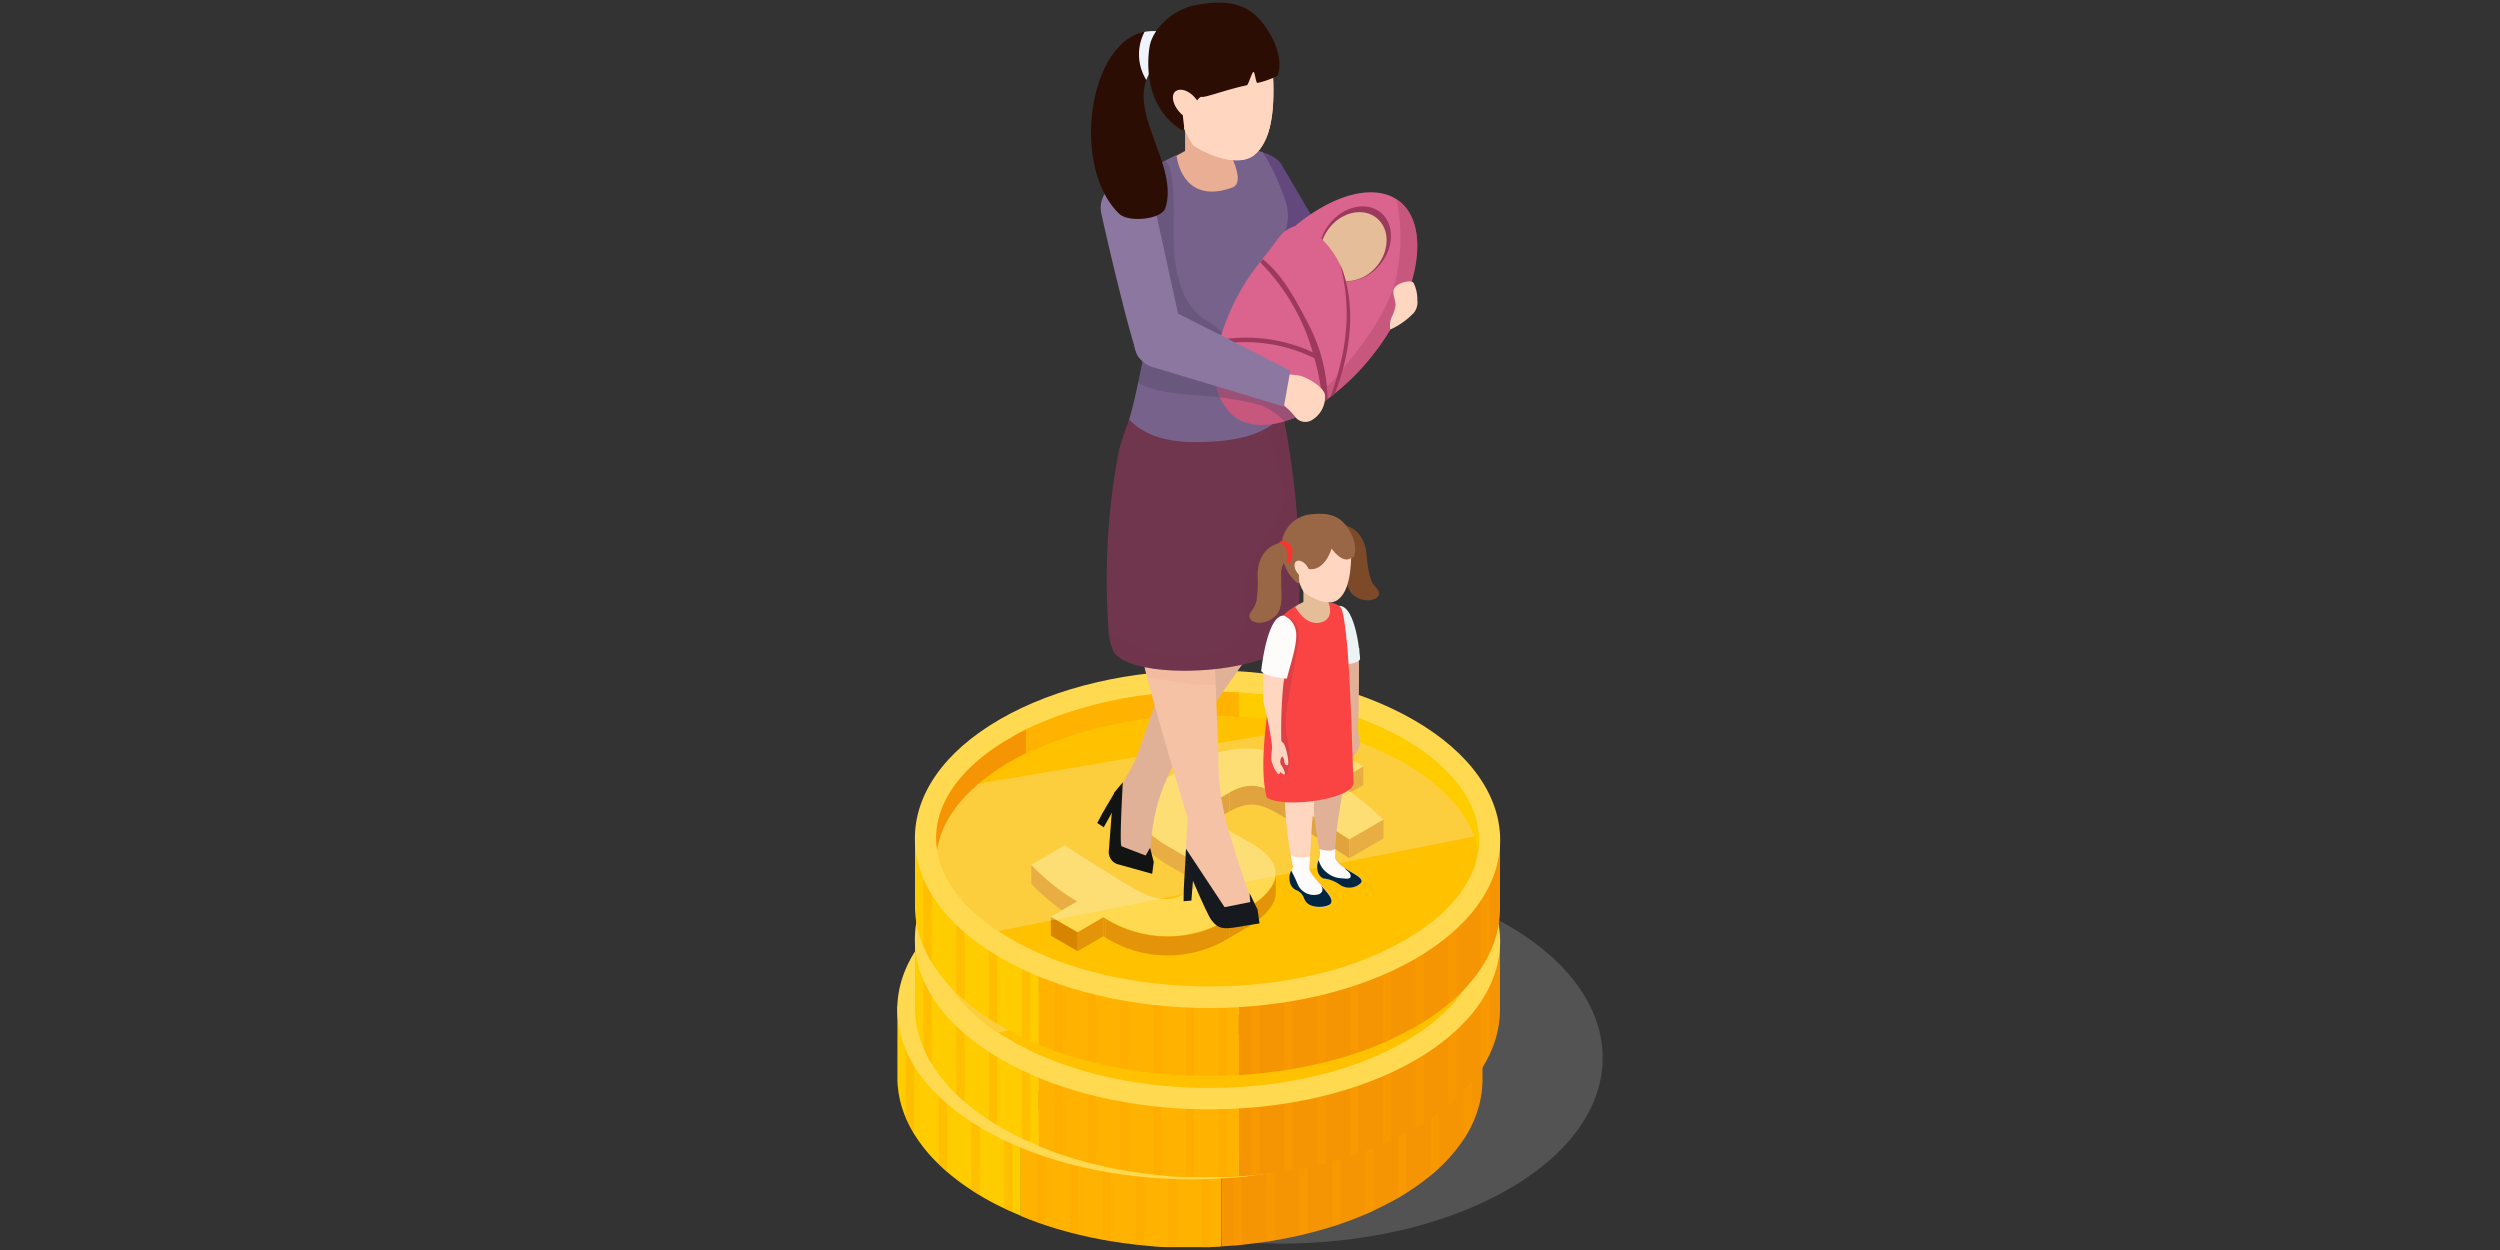 <svg xmlns="http://www.w3.org/2000/svg" xmlns:xlink="http://www.w3.org/1999/xlink" viewBox="0 0 300 150"><rect x="0" y="0" width="300" height="150" fill="#333333" stroke="none"/><defs><style>.cls-1{fill:none;}.cls-2{isolation:isolate;}.cls-3{fill:#9e9e9e;}.cls-22,.cls-3,.cls-47,.cls-58,.cls-7{opacity:0.3;}.cls-3,.cls-47,.cls-50,.cls-7{mix-blend-mode:multiply;}.cls-4{fill:#ffb300;}.cls-5{fill:#f69503;}.cls-6{fill:#fc0;}.cls-8{fill:#ffa200;}.cls-9{fill:#ffd950;}.cls-10{fill:#ffc100;}.cls-11{fill:#e49408;}.cls-12{clip-path:url(#clip-path);}.cls-13{fill:#d78400;}.cls-14{clip-path:url(#clip-path-2);}.cls-15{clip-path:url(#clip-path-3);}.cls-16{clip-path:url(#clip-path-4);}.cls-17{clip-path:url(#clip-path-5);}.cls-18{clip-path:url(#clip-path-6);}.cls-19{clip-path:url(#clip-path-7);}.cls-20{clip-path:url(#clip-path-8);}.cls-21{clip-path:url(#clip-path-9);}.cls-22{mix-blend-mode:screen;}.cls-23{fill:#f5ebcb;}.cls-24{clip-path:url(#clip-path-10);}.cls-25{clip-path:url(#clip-path-11);}.cls-26{clip-path:url(#clip-path-12);}.cls-27{clip-path:url(#clip-path-13);}.cls-28{clip-path:url(#clip-path-14);}.cls-29{clip-path:url(#clip-path-15);}.cls-30{clip-path:url(#clip-path-16);}.cls-31{clip-path:url(#clip-path-17);}.cls-32{clip-path:url(#clip-path-18);}.cls-33{clip-path:url(#clip-path-19);}.cls-34{clip-path:url(#clip-path-20);}.cls-35{clip-path:url(#clip-path-21);}.cls-36{clip-path:url(#clip-path-22);}.cls-37{clip-path:url(#clip-path-23);}.cls-38{clip-path:url(#clip-path-24);}.cls-39{clip-path:url(#clip-path-25);}.cls-40{clip-path:url(#clip-path-26);}.cls-41{clip-path:url(#clip-path-27);}.cls-42{fill:#63487d;}.cls-43{fill:#111413;}.cls-44{fill:#e0b196;}.cls-45{fill:#161a1f;}.cls-46{fill:#f5c2a6;}.cls-47,.cls-48{fill:#e9ae93;}.cls-49,.cls-50{fill:#70364e;}.cls-50{opacity:0.2;}.cls-51{fill:#77628c;}.cls-52{fill:#594869;opacity:0.4;}.cls-53{fill:#8b779f;}.cls-54{fill:#2b0d04;}.cls-55{fill:#eff3fc;}.cls-56{fill:#ffd6bf;}.cls-57{fill:#da648d;}.cls-58,.cls-59{fill:#9d395c;}.cls-60{fill:#e5bd99;}.cls-61{fill:#ecf3f5;}.cls-62{fill:#fefcfb;}.cls-63{fill:#022540;}.cls-64{fill:#fa4443;}.cls-65{fill:#7c4a29;}.cls-66{fill:#996745;}.cls-67{fill:#fa332e;}</style><clipPath id="clip-path"><path class="cls-1" d="M151.74,116.21v2.27l-.46-.27c-2-1.17-3.57-1.61-5.85-.28v-2.27c2.28-1.33,3.83-.89,5.85.28Z"/></clipPath><clipPath id="clip-path-2"><path class="cls-1" d="M142.76,120.2v-2.27c0-.48.42-1,1.32-1.5v2.27C143.18,119.23,142.76,119.72,142.76,120.2Z"/></clipPath><clipPath id="clip-path-3"><path class="cls-1" d="M159.81,121.28v2.27c-2-1.34-6.7-4.28-8.07-5.07v-2.27C153.11,117,157.77,119.93,159.81,121.28Z"/></clipPath><clipPath id="clip-path-4"><path class="cls-1" d="M134.64,120.28V118c0,1.23.87,2.62,3.4,4.08v2.27C135.52,122.9,134.64,121.51,134.64,120.28Z"/></clipPath><clipPath id="clip-path-5"><path class="cls-1" d="M142.81,125.54v2.27c0-.44-.39-.92-1.32-1.45v-2.27C142.42,124.62,142.81,125.09,142.81,125.54Z"/></clipPath><clipPath id="clip-path-6"><path class="cls-1" d="M127.15,128.73V131a26.35,26.35,0,0,1-5.5-4.38v-2.27A26.34,26.34,0,0,0,127.15,128.73Z"/></clipPath><clipPath id="clip-path-7"><path class="cls-1" d="M151,125.4v2.27c0,1.75-1.89,3.29-3.72,4.35v-2.27C149.08,128.69,151,127.15,151,125.4Z"/></clipPath><clipPath id="clip-path-8"><path class="cls-1" d="M130.57,130.79v2.27l-.27-.16v-2.27Z"/></clipPath><clipPath id="clip-path-9"><path class="cls-1" d="M145.43,130.81v2.27a14.05,14.05,0,0,1-14.86,0v-2.27A14.05,14.05,0,0,0,145.43,130.81Z"/></clipPath><clipPath id="clip-path-10"><path class="cls-1" d="M153.86,107.81v2.27l-.46-.27c-2-1.17-3.57-1.61-5.85-.28v-2.27c2.28-1.33,3.83-.89,5.85.28Z"/></clipPath><clipPath id="clip-path-11"><path class="cls-1" d="M144.87,111.8v-2.27c0-.48.42-1,1.32-1.5v2.27C145.29,110.83,144.88,111.31,144.87,111.8Z"/></clipPath><clipPath id="clip-path-12"><path class="cls-1" d="M161.93,112.88v2.27c-2-1.34-6.7-4.28-8.07-5.07v-2.27C155.22,108.6,159.88,111.53,161.93,112.88Z"/></clipPath><clipPath id="clip-path-13"><path class="cls-1" d="M136.76,111.88v-2.27c0,1.23.87,2.62,3.4,4.08V116C137.63,114.5,136.75,113.11,136.76,111.88Z"/></clipPath><clipPath id="clip-path-14"><path class="cls-1" d="M144.92,117.13v2.27c0-.44-.39-.92-1.32-1.45v-2.27C144.53,116.21,144.93,116.69,144.92,117.13Z"/></clipPath><clipPath id="clip-path-15"><path class="cls-1" d="M129.26,120.33v2.27a26.34,26.34,0,0,1-5.5-4.38v-2.27A26.34,26.34,0,0,0,129.26,120.33Z"/></clipPath><clipPath id="clip-path-16"><path class="cls-1" d="M153.09,117v2.27c0,1.75-1.89,3.29-3.72,4.35v-2.27C151.19,120.29,153.08,118.75,153.09,117Z"/></clipPath><clipPath id="clip-path-17"><path class="cls-1" d="M132.68,122.38v2.27l-.27-.16v-2.27Z"/></clipPath><clipPath id="clip-path-18"><path class="cls-1" d="M147.54,122.41v2.27a14.05,14.05,0,0,1-14.86,0v-2.27A14.05,14.05,0,0,0,147.54,122.41Z"/></clipPath><clipPath id="clip-path-19"><path class="cls-1" d="M153.86,95.65v2.27l-.46-.27c-2-1.17-3.57-1.61-5.85-.28V95.1c2.28-1.33,3.83-.89,5.85.28Z"/></clipPath><clipPath id="clip-path-20"><path class="cls-1" d="M144.87,99.64V97.37c0-.48.42-1,1.32-1.5v2.27C145.29,98.67,144.88,99.16,144.87,99.64Z"/></clipPath><clipPath id="clip-path-21"><path class="cls-1" d="M161.93,100.72V103c-2-1.34-6.7-4.28-8.07-5.07V95.65C155.22,96.44,159.88,99.38,161.93,100.72Z"/></clipPath><clipPath id="clip-path-22"><path class="cls-1" d="M136.76,99.73V97.46c0,1.23.87,2.62,3.4,4.08v2.27C137.63,102.35,136.75,101,136.76,99.73Z"/></clipPath><clipPath id="clip-path-23"><path class="cls-1" d="M144.92,105v2.27c0-.44-.39-.92-1.32-1.45v-2.27C144.53,104.06,144.93,104.53,144.92,105Z"/></clipPath><clipPath id="clip-path-24"><path class="cls-1" d="M129.26,108.17v2.27a26.34,26.34,0,0,1-5.5-4.38v-2.27A26.35,26.35,0,0,0,129.26,108.17Z"/></clipPath><clipPath id="clip-path-25"><path class="cls-1" d="M153.09,104.85v2.27c0,1.75-1.89,3.29-3.72,4.35V109.2C151.19,108.13,153.08,106.6,153.09,104.85Z"/></clipPath><clipPath id="clip-path-26"><path class="cls-1" d="M132.68,110.23v2.27l-.27-.16v-2.27Z"/></clipPath><clipPath id="clip-path-27"><path class="cls-1" d="M147.54,110.26v2.27a14.05,14.05,0,0,1-14.86,0v-2.27A14.05,14.05,0,0,0,147.54,110.26Z"/></clipPath></defs><title>3</title><g class="cls-2"><g id="Layer_1" data-name="Layer 1"><path class="cls-3" d="M181,142.71c-15.13,8.74-39.74,8.69-55-.1s-15.3-23-.17-31.74,39.74-8.69,55,.1S196.16,134,181,142.71Z"/><path class="cls-4" d="M146.52,107.05v42.54l-1.4.07-1,0c-1,0-2,0-2.94,0l-1,0c-1,0-2-.11-2.94-.21l-1-.1c-1-.11-2-.25-2.94-.41l-1-.17c-1-.19-2-.39-2.94-.63l-1-.25c-1-.26-2-.55-2.93-.87l-1-.35c-.66-.24-1.31-.48-1.94-.75V110.58c.64-.26,1.28-.5,1.94-.73l1-.34q1.44-.47,2.93-.85l1-.25q1.45-.34,2.94-.6l1-.17q1.45-.24,2.94-.39l1-.1c1-.09,2-.15,2.94-.18l1,0c1,0,2,0,2.94,0l1,0Z"/><path class="cls-5" d="M177.9,120.69v8.94h0a12.49,12.49,0,0,1-1.27,5.34,14.81,14.81,0,0,1-1,1.77,19.08,19.08,0,0,1-2.94,3.43c-.31.3-.65.59-1,.88a27.85,27.85,0,0,1-2.94,2.11c-.33.21-.66.41-1,.61l0,0c-.92.53-1.89,1-2.89,1.49-.33.16-.67.31-1,.45q-1.43.62-2.94,1.13l-1,.33q-1.44.46-2.94.83c-.33.08-.66.17-1,.24q-1.45.34-2.94.59l-1,.16c-1,.15-2,.27-2.94.38l-1,.09-1.54.11V107.05l1.54.12,1,.1c1,.11,2,.24,2.94.39l1,.17q1.49.26,2.94.61l1,.25q1.5.38,2.94.85l1,.34q1.51.52,2.94,1.15c.34.14.67.29,1,.45.94.43,1.86.91,2.73,1.41l.2.12,1,.62a26.72,26.72,0,0,1,2.94,2.15c.35.29.68.58,1,.88a19.38,19.38,0,0,1,2.94,3.46c.13.19.25.38.36.57Z"/><path class="cls-6" d="M122.5,110.58v35.31l-1-.43-.47-.21-.53-.25c-.85-.4-1.67-.83-2.47-1.29l-.47-.28c-.34-.2-.68-.41-1-.63a26.74,26.74,0,0,1-2.93-2.19c-.35-.3-.68-.61-1-.92a18.55,18.55,0,0,1-2.94-3.62,14.2,14.2,0,0,1-1-1.94,12.41,12.41,0,0,1-1-4.5h0v-8.94h1.79c.07-.13.15-.25.23-.38a18.09,18.09,0,0,1,2.94-3.61c.32-.31.65-.62,1-.91a26.16,26.16,0,0,1,2.93-2.17c.33-.21.66-.42,1-.62l.31-.19c.84-.48,1.72-.94,2.62-1.36l.53-.25.47-.21Z"/><g class="cls-7"><path class="cls-8" d="M113.63,115.79v24.83c-.35-.3-.68-.61-1-.92v-23C112.95,116.39,113.28,116.08,113.63,115.79Z"/><path class="cls-8" d="M109.69,120.31v15.76a14.2,14.2,0,0,1-1-1.94V120.69h.77C109.54,120.56,109.61,120.44,109.69,120.31Z"/><path class="cls-8" d="M117.57,113v30.43c-.34-.2-.68-.41-1-.63V113.62C116.89,113.4,117.23,113.2,117.57,113Z"/><path class="cls-8" d="M125.44,109.51V147l-1-.35V109.84Z"/><path class="cls-8" d="M121.5,111v34.46l-.47-.21-.53-.25V111.45l.53-.25Z"/><path class="cls-8" d="M133.31,107.64V148.9l-1-.17V107.81Z"/><path class="cls-8" d="M129.38,108.41V148.1l-1-.25V108.66Z"/><path class="cls-8" d="M137.25,107.16v42.25l-1-.1V107.25Z"/><path class="cls-8" d="M141.19,106.94v42.71l-1,0V107Z"/><path class="cls-8" d="M145.13,107v42.68l-1,0V106.95Z"/><path class="cls-8" d="M149.06,107.27v42.12l-1,.09v-42.3Z"/><path class="cls-8" d="M153,107.84v41l-1,.16V107.66Z"/><path class="cls-8" d="M164.81,111.49v33.8c-.33.16-.67.31-1,.45V111C164.15,111.17,164.48,111.32,164.81,111.49Z"/><path class="cls-8" d="M156.94,108.69V148c-.33.08-.66.17-1,.24V108.44Z"/><path class="cls-8" d="M160.87,109.88v37l-1,.33V109.54Z"/><path class="cls-8" d="M168.75,113.63v29.53c-.33.21-.66.41-1,.61V113Z"/><path class="cls-8" d="M172.68,116.66v23.51c-.31.3-.65.59-1,.88V115.78C172,116.07,172.37,116.36,172.68,116.66Z"/><path class="cls-8" d="M176.62,120.69V135a14.81,14.81,0,0,1-1,1.77V120.12c.13.19.25.38.36.57Z"/></g><path class="cls-9" d="M167.7,135.63c-13.67,7.89-35.9,7.85-49.66-.09s-13.83-20.78-.16-28.67,35.9-7.85,49.66.09S181.37,127.74,167.7,135.63Z"/><path class="cls-10" d="M175.36,121.37c0,4.45-3.17,8.72-8.93,12C160.23,137,151.91,139,143,139s-17.4-2-23.71-5.64c-.58-.34-1.13-.69-1.66-1-4.81-3.2-7.42-7.12-7.42-11.18a10.5,10.5,0,0,1,2-6,20.83,20.83,0,0,1,6.91-6c6.21-3.57,14.52-5.55,23.42-5.55a52.22,52.22,0,0,1,18.78,3.3,36.31,36.31,0,0,1,4.91,2.35c5.62,3.24,8.83,7.38,9.06,11.66A3.43,3.43,0,0,1,175.36,121.37Z"/><g class="cls-2"><polygon class="cls-11" points="161.48 112.5 161.48 114.77 158.19 116.68 158.2 114.41 161.48 112.5"/><g class="cls-2"><g class="cls-12"><path class="cls-13" d="M151.74,116.21v2.27l-.46-.27c-2-1.17-3.57-1.61-5.85-.28v-2.27c2.28-1.33,3.83-.89,5.85.28l.46.27Z"/></g></g><polygon class="cls-13" points="145.43 115.66 145.43 117.92 144.08 118.7 144.09 116.44 145.43 115.66"/><g class="cls-2"><g class="cls-14"><path class="cls-13" d="M144.09,116.44v2.27c-.9.53-1.32,1-1.32,1.5v-2.27c0-.48.42-1,1.32-1.5Z"/></g></g><g class="cls-2"><g class="cls-15"><path class="cls-13" d="M159.81,121.28v2.27c-2-1.34-6.7-4.28-8.07-5.07v-2.27c1.37.79,6,3.73,8.07,5.07Z"/></g></g><polygon class="cls-11" points="163.91 118.9 163.91 121.17 159.81 123.55 159.81 121.28 163.91 118.9"/><g class="cls-2"><g class="cls-16"><path class="cls-11" d="M138,122.09v2.27c-2.52-1.46-3.4-2.84-3.4-4.08V118c0,1.23.87,2.62,3.4,4.08Z"/></g></g><polygon class="cls-11" points="141.49 124.08 141.49 126.35 138.04 124.36 138.04 122.09 141.49 124.08"/><g class="cls-2"><g class="cls-17"><path class="cls-11" d="M142.81,125.54v2.27c0-.44-.39-.92-1.32-1.45v-2.27c.93.54,1.32,1,1.32,1.45Z"/></g></g><g class="cls-2"><g class="cls-18"><path class="cls-11" d="M127.15,128.73V131a26.35,26.35,0,0,1-5.5-4.38v-2.27a26.34,26.34,0,0,0,5.5,4.38Z"/></g></g><g class="cls-2"><g class="cls-19"><path class="cls-11" d="M151,125.4v2.27c0,1.75-1.89,3.29-3.72,4.35v-2.27c1.83-1.06,3.72-2.6,3.72-4.35Z"/></g></g><polygon class="cls-11" points="147.25 129.76 147.24 132.03 145.42 133.08 145.43 130.81 147.25 129.76"/><g class="cls-2"><g class="cls-20"><path class="cls-11" d="M130.57,130.79v2.27l-.27-.16v-2.27l.27.16Z"/></g></g><polygon class="cls-11" points="130.3 130.63 130.29 132.9 127.2 134.69 127.21 132.42 130.3 130.63"/><polygon class="cls-13" points="127.21 132.42 127.2 134.69 123.98 132.84 123.99 130.57 127.21 132.42"/><path class="cls-9" d="M161.48,112.51l-3.28,1.91a36.63,36.63,0,0,1,5.71,4.48l-4.1,2.38c-2-1.34-6.7-4.28-8.07-5.07l-.46-.27c-2-1.17-3.57-1.61-5.85-.28l-1.34.78c-2,1.16-1.62,2.13.36,3.27l3.54,2c5.49,3.17,2.3,6.24-.73,8l-1.82,1.06a14.05,14.05,0,0,1-14.86,0l-.27-.16-3.09,1.8L124,130.57l3.16-1.84a26.34,26.34,0,0,1-5.5-4.38l4-2.35c1.42.92,5,3.26,8.48,5.29,1.58.91,3.77,1.77,5.78.6l1.48-.86c1.55-.9,2.06-1.78.05-2.93l-3.45-2c-6.43-3.71-2.17-7,.15-8.34l2.37-1.38c5.37-3.1,10.23-2.16,14.48.15l3.23-1.88Z"/><g class="cls-2"><g class="cls-21"><path class="cls-11" d="M145.43,130.81v2.27a14.05,14.05,0,0,1-14.86,0v-2.27a14.05,14.05,0,0,0,14.86,0Z"/></g></g></g><g class="cls-22"><path class="cls-23" d="M175.33,120.83l-57.68,11.46c-4.81-3.2-7.42-7.12-7.42-11.18a10.5,10.5,0,0,1,2-6l49.11-8.29a36.31,36.31,0,0,1,4.91,2.35C171.89,112.41,175.1,116.55,175.33,120.83Z"/></g><path class="cls-5" d="M121,108.08v2.84c-.64.32-1.27.66-1.88,1-5.13,3-8.22,6.69-8.82,10.62a9.27,9.27,0,0,1-.11-1.42c0-4.45,3.17-8.72,8.93-12C119.76,108.73,120.39,108.4,121,108.08Z"/><path class="cls-6" d="M175.36,121.38a9.34,9.34,0,0,1-.11,1.42c-.61-4-3.74-7.76-9-10.79a46,46,0,0,0-19.75-5.51v-2.85a46.15,46.15,0,0,1,19.75,5.51C172.13,112.55,175.36,116.89,175.36,121.38Z"/><path class="cls-4" d="M146.52,103.66v2.85c-1.3-.09-2.62-.13-4-.13A49.33,49.33,0,0,0,121,110.92v-2.84a49.33,49.33,0,0,1,21.54-4.56C143.9,103.52,145.22,103.57,146.52,103.66Z"/><path class="cls-4" d="M148.64,98.65v42.54l-1.4.07-1,0c-1,0-2,0-2.94,0l-1,0c-1,0-2-.11-2.94-.21l-1-.1c-1-.11-2-.25-2.94-.41l-1-.17c-1-.18-2-.39-2.94-.63l-1-.25c-1-.26-2-.55-2.93-.87l-1-.35c-.66-.24-1.31-.48-1.95-.75V102.17c.64-.26,1.28-.5,1.95-.73l1-.34q1.44-.47,2.93-.85l1-.25c1-.22,1.95-.43,2.94-.6l1-.17q1.45-.24,2.94-.39l1-.1c1-.09,2-.15,2.94-.18l1,0c1,0,2,0,2.94,0l1,0Z"/><path class="cls-5" d="M180,112.29v8.94h0a12.49,12.49,0,0,1-1.27,5.34,14.81,14.81,0,0,1-1,1.77,19.07,19.07,0,0,1-2.94,3.43c-.31.3-.65.59-1,.88a27.84,27.84,0,0,1-2.94,2.11c-.33.21-.66.41-1,.61l0,0c-.92.53-1.89,1-2.89,1.49-.33.16-.67.31-1,.45q-1.43.62-2.94,1.13l-1,.33q-1.44.46-2.94.83c-.33.08-.66.17-1,.24q-1.45.34-2.94.59l-1,.16c-1,.15-2,.27-2.94.38l-1,.09-1.54.11V98.65l1.54.12,1,.1c1,.11,2,.24,2.94.39l1,.17q1.49.26,2.94.61l1,.25q1.5.38,2.94.85l1,.34q1.51.52,2.94,1.15c.34.14.67.29,1,.45.94.43,1.86.91,2.73,1.41l.2.12,1,.62a26.69,26.69,0,0,1,2.94,2.15c.35.29.68.58,1,.88a19.37,19.37,0,0,1,2.94,3.46c.13.19.25.38.36.57Z"/><path class="cls-6" d="M124.61,102.17v35.31l-1-.43-.47-.21-.53-.25c-.85-.4-1.67-.83-2.47-1.29l-.47-.28c-.34-.2-.68-.41-1-.63a26.73,26.73,0,0,1-2.93-2.19c-.35-.3-.68-.61-1-.92a18.55,18.55,0,0,1-2.94-3.62,14.21,14.21,0,0,1-1-1.95,12.41,12.41,0,0,1-1-4.5h0v-8.94h1.79c.07-.13.15-.25.23-.38a18.09,18.09,0,0,1,2.94-3.61c.32-.31.65-.62,1-.91a26.16,26.16,0,0,1,2.93-2.17c.33-.21.66-.42,1-.62l.31-.19c.84-.48,1.72-.94,2.62-1.36l.53-.25.47-.21Z"/><g class="cls-7"><path class="cls-8" d="M115.75,107.38v24.83c-.35-.3-.68-.61-1-.92v-23C115.06,108,115.39,107.68,115.75,107.38Z"/><path class="cls-8" d="M111.81,111.91v15.76a14.21,14.21,0,0,1-1-1.95V112.29h.77C111.65,112.16,111.72,112,111.81,111.91Z"/><path class="cls-8" d="M119.68,104.6V135c-.34-.2-.68-.41-1-.63V105.21C119,105,119.34,104.79,119.68,104.6Z"/><path class="cls-8" d="M127.56,101.1v37.47l-1-.35V101.44Z"/><path class="cls-8" d="M123.62,102.6v34.46l-.47-.21-.53-.25V103l.53-.25Z"/><path class="cls-8" d="M135.43,99.24V140.5l-1-.17V99.41Z"/><path class="cls-8" d="M131.49,100V139.7l-1-.25V100.25Z"/><path class="cls-8" d="M139.36,98.76V141l-1-.1V98.85Z"/><path class="cls-8" d="M143.3,98.54v42.71l-1,0V98.57Z"/><path class="cls-8" d="M147.24,98.58v42.68l-1,0V98.54Z"/><path class="cls-8" d="M151.17,98.87V141l-1,.09V98.77Z"/><path class="cls-8" d="M155.12,99.43v41l-1,.16V99.26Z"/><path class="cls-8" d="M166.93,103.08v33.8c-.33.16-.67.31-1,.45v-34.7C166.26,102.77,166.6,102.92,166.93,103.08Z"/><path class="cls-8" d="M159.05,100.29v39.33c-.33.08-.66.17-1,.24V100Z"/><path class="cls-8" d="M163,101.47v37l-1,.33V101.14Z"/><path class="cls-8" d="M170.86,105.23v29.53c-.33.21-.66.41-1,.61V104.61Z"/><path class="cls-8" d="M174.8,108.26v23.51c-.31.3-.65.59-1,.88V107.38C174.15,107.66,174.48,108,174.8,108.26Z"/><path class="cls-8" d="M178.74,112.29v14.28a14.81,14.81,0,0,1-1,1.77V111.72c.13.19.25.38.36.57Z"/></g><path class="cls-9" d="M169.81,127.23c-13.67,7.89-35.9,7.85-49.66-.09s-13.83-20.78-.16-28.67,35.9-7.85,49.66.09S183.48,119.33,169.81,127.23Z"/><path class="cls-10" d="M177.47,113c0,4.45-3.17,8.72-8.93,12-6.19,3.58-14.52,5.55-23.41,5.55s-17.4-2-23.71-5.64c-.58-.34-1.13-.69-1.66-1-4.81-3.2-7.42-7.12-7.42-11.18a10.5,10.5,0,0,1,2-6,20.83,20.83,0,0,1,6.91-6c6.21-3.57,14.52-5.55,23.42-5.55a52.22,52.22,0,0,1,18.78,3.3,36.31,36.31,0,0,1,4.91,2.35c5.62,3.24,8.83,7.38,9.06,11.66A3.43,3.43,0,0,1,177.47,113Z"/><g class="cls-2"><polygon class="cls-11" points="163.6 104.1 163.59 106.37 160.31 108.28 160.31 106.01 163.6 104.1"/><g class="cls-2"><g class="cls-24"><path class="cls-13" d="M153.86,107.81v2.27l-.46-.27c-2-1.17-3.57-1.61-5.85-.28v-2.27c2.28-1.33,3.83-.89,5.85.28l.46.27Z"/></g></g><polygon class="cls-13" points="147.55 107.25 147.54 109.52 146.2 110.3 146.2 108.03 147.55 107.25"/><g class="cls-2"><g class="cls-25"><path class="cls-13" d="M146.2,108v2.27c-.91.53-1.32,1-1.32,1.5v-2.27c0-.48.42-1,1.32-1.5Z"/></g></g><g class="cls-2"><g class="cls-26"><path class="cls-13" d="M161.93,112.88v2.27c-2-1.34-6.7-4.28-8.07-5.07v-2.27c1.37.79,6,3.73,8.07,5.07Z"/></g></g><polygon class="cls-11" points="166.03 110.49 166.02 112.76 161.92 115.14 161.93 112.88 166.03 110.49"/><g class="cls-2"><g class="cls-27"><path class="cls-11" d="M140.16,113.69V116c-2.52-1.46-3.4-2.84-3.4-4.08v-2.27c0,1.23.87,2.62,3.4,4.08Z"/></g></g><polygon class="cls-11" points="143.61 115.68 143.6 117.95 140.15 115.96 140.16 113.69 143.61 115.68"/><g class="cls-2"><g class="cls-28"><path class="cls-11" d="M144.92,117.13v2.27c0-.44-.39-.92-1.32-1.45v-2.27c.93.54,1.32,1,1.32,1.45Z"/></g></g><g class="cls-2"><g class="cls-29"><path class="cls-11" d="M129.26,120.33v2.27a26.34,26.34,0,0,1-5.5-4.38v-2.27a26.34,26.34,0,0,0,5.5,4.38Z"/></g></g><g class="cls-2"><g class="cls-30"><path class="cls-11" d="M153.09,117v2.27c0,1.75-1.89,3.29-3.72,4.35v-2.27c1.83-1.06,3.72-2.6,3.72-4.35Z"/></g></g><polygon class="cls-11" points="149.36 121.35 149.35 123.62 147.54 124.68 147.54 122.41 149.36 121.35"/><g class="cls-2"><g class="cls-31"><path class="cls-11" d="M132.68,122.38v2.27l-.27-.16v-2.27l.27.16Z"/></g></g><polygon class="cls-11" points="132.41 122.22 132.41 124.49 129.31 126.29 129.32 124.02 132.41 122.22"/><polygon class="cls-13" points="129.32 124.02 129.31 126.29 126.1 124.43 126.1 122.16 129.32 124.02"/><path class="cls-9" d="M163.6,104.1,160.31,106a36.65,36.65,0,0,1,5.71,4.48l-4.1,2.38c-2-1.34-6.7-4.28-8.07-5.07l-.46-.27c-2-1.17-3.57-1.61-5.85-.28l-1.34.78c-2,1.16-1.62,2.13.36,3.27l3.54,2c5.49,3.17,2.3,6.24-.73,8l-1.82,1.06a14.05,14.05,0,0,1-14.86,0l-.27-.16-3.09,1.8-3.22-1.86,3.16-1.84a26.34,26.34,0,0,1-5.5-4.38l4-2.35c1.42.92,5,3.26,8.48,5.28,1.58.91,3.77,1.77,5.78.6l1.48-.86c1.55-.9,2.06-1.78.05-2.93l-3.45-2c-6.43-3.72-2.17-7,.15-8.34l2.37-1.38c5.37-3.1,10.23-2.16,14.48.15l3.23-1.88Z"/><g class="cls-2"><g class="cls-32"><path class="cls-11" d="M147.54,122.41v2.27a14.05,14.05,0,0,1-14.86,0v-2.27a14.05,14.05,0,0,0,14.86,0Z"/></g></g></g><g class="cls-22"><path class="cls-23" d="M177.44,112.43l-57.68,11.46c-4.81-3.2-7.42-7.12-7.42-11.18a10.5,10.5,0,0,1,2-6l49.11-8.29a36.31,36.31,0,0,1,4.91,2.35C174,104,177.21,108.14,177.44,112.43Z"/></g><path class="cls-5" d="M123.15,99.67v2.84c-.64.32-1.27.66-1.88,1-5.13,3-8.22,6.69-8.82,10.62a9.27,9.27,0,0,1-.11-1.42c0-4.45,3.17-8.72,8.93-12C121.87,100.33,122.5,100,123.15,99.67Z"/><path class="cls-6" d="M177.47,113a9.35,9.35,0,0,1-.11,1.42c-.61-4-3.74-7.76-9-10.79a46,46,0,0,0-19.75-5.5V95.25a46.15,46.15,0,0,1,19.75,5.51C174.24,104.14,177.47,108.48,177.47,113Z"/><path class="cls-4" d="M148.64,95.25v2.85c-1.3-.09-2.62-.13-4-.13a49.33,49.33,0,0,0-21.54,4.55V99.67a49.33,49.33,0,0,1,21.54-4.56C146,95.12,147.33,95.17,148.64,95.25Z"/><path class="cls-4" d="M148.64,86.5V129l-1.4.07-1,0c-1,0-2,0-2.94,0l-1,0c-1,0-2-.11-2.94-.21l-1-.1c-1-.11-2-.25-2.94-.41l-1-.17c-1-.19-2-.39-2.94-.63l-1-.25c-1-.26-2-.55-2.93-.87l-1-.35c-.66-.24-1.31-.48-1.95-.75V90c.64-.26,1.28-.5,1.95-.73l1-.34q1.44-.47,2.93-.85l1-.25c1-.22,1.95-.43,2.94-.6l1-.17q1.45-.24,2.94-.39l1-.1c1-.09,2-.15,2.94-.18l1,0c1,0,2,0,2.94,0l1,0Z"/><path class="cls-5" d="M180,100.13v8.94h0a12.49,12.49,0,0,1-1.27,5.34,14.82,14.82,0,0,1-1,1.77,19.07,19.07,0,0,1-2.94,3.43c-.31.3-.65.59-1,.88a27.82,27.82,0,0,1-2.94,2.11c-.33.21-.66.41-1,.61l0,0c-.92.53-1.89,1-2.89,1.49-.33.16-.67.31-1,.45q-1.43.62-2.94,1.13l-1,.33q-1.44.46-2.94.83c-.33.08-.66.17-1,.24q-1.45.34-2.94.59l-1,.16c-1,.15-2,.27-2.94.38l-1,.09-1.54.11V86.5l1.54.12,1,.1c1,.11,2,.24,2.94.39l1,.17q1.49.26,2.94.61l1,.25q1.5.38,2.94.85l1,.34q1.51.52,2.94,1.15c.34.14.67.29,1,.45.94.43,1.86.91,2.73,1.41l.2.12,1,.62a26.73,26.73,0,0,1,2.94,2.15c.35.29.68.58,1,.88a19.37,19.37,0,0,1,2.94,3.46c.13.19.25.38.36.57Z"/><path class="cls-6" d="M124.61,90v35.31l-1-.43-.47-.21-.53-.25c-.85-.4-1.67-.83-2.47-1.29l-.47-.28c-.34-.2-.68-.41-1-.63a26.77,26.77,0,0,1-2.93-2.19c-.35-.3-.68-.61-1-.92a18.55,18.55,0,0,1-2.94-3.62,14.23,14.23,0,0,1-1-1.94,12.41,12.41,0,0,1-1-4.5h0v-8.94h1.79c.07-.13.15-.25.23-.38a18.09,18.09,0,0,1,2.94-3.61c.32-.31.65-.62,1-.91a26.16,26.16,0,0,1,2.93-2.17c.33-.21.66-.42,1-.62l.31-.19c.84-.48,1.72-.94,2.62-1.36l.53-.25.47-.21Z"/><g class="cls-7"><path class="cls-8" d="M115.75,95.23v24.83c-.35-.3-.68-.61-1-.92v-23C115.06,95.83,115.39,95.53,115.75,95.23Z"/><path class="cls-8" d="M111.81,99.75v15.76a14.23,14.23,0,0,1-1-1.94V100.13h.77C111.65,100,111.72,99.88,111.81,99.75Z"/><path class="cls-8" d="M119.68,92.44v30.43c-.34-.2-.68-.41-1-.63V93.06C119,92.85,119.34,92.64,119.68,92.44Z"/><path class="cls-8" d="M127.56,89v37.47l-1-.35V89.29Z"/><path class="cls-8" d="M123.62,90.44V124.9l-.47-.21-.53-.25V90.9l.53-.25Z"/><path class="cls-8" d="M135.43,87.08v41.26l-1-.17V87.25Z"/><path class="cls-8" d="M131.49,87.85v39.69l-1-.25V88.1Z"/><path class="cls-8" d="M139.36,86.6v42.25l-1-.1V86.7Z"/><path class="cls-8" d="M143.3,86.38V129.1l-1,0V86.42Z"/><path class="cls-8" d="M147.24,86.42V129.1l-1,0V86.39Z"/><path class="cls-8" d="M151.17,86.71v42.12l-1,.09V86.62Z"/><path class="cls-8" d="M155.12,87.28v41l-1,.16V87.11Z"/><path class="cls-8" d="M166.93,90.93v33.8c-.33.16-.67.31-1,.45V90.48C166.26,90.62,166.6,90.77,166.93,90.93Z"/><path class="cls-8" d="M159.05,88.13v39.33c-.33.08-.66.17-1,.24V87.89Z"/><path class="cls-8" d="M163,89.32v37l-1,.33V89Z"/><path class="cls-8" d="M170.86,93.08v29.53c-.33.21-.66.41-1,.61V92.46Z"/><path class="cls-8" d="M174.8,96.1v23.51c-.31.3-.65.59-1,.88V95.22C174.15,95.51,174.48,95.81,174.8,96.1Z"/><path class="cls-8" d="M178.74,100.13v14.28a14.82,14.82,0,0,1-1,1.77V99.56c.13.19.25.38.36.57Z"/></g><path class="cls-9" d="M169.81,115.07c-13.67,7.89-35.9,7.85-49.66-.09S106.33,94.2,120,86.31s35.9-7.85,49.66.09S183.48,107.18,169.81,115.07Z"/><path class="cls-10" d="M177.47,100.82c0,4.45-3.17,8.72-8.93,12-6.19,3.58-14.52,5.55-23.41,5.55s-17.4-2-23.71-5.64c-.58-.34-1.13-.69-1.66-1-4.81-3.2-7.42-7.12-7.42-11.18a10.5,10.5,0,0,1,2-6,20.84,20.84,0,0,1,6.91-6c6.21-3.57,14.52-5.55,23.42-5.55a52.22,52.22,0,0,1,18.78,3.3,36.35,36.35,0,0,1,4.91,2.35c5.62,3.24,8.83,7.38,9.06,11.66A3.43,3.43,0,0,1,177.47,100.82Z"/><g class="cls-2"><polygon class="cls-11" points="163.6 91.95 163.59 94.22 160.31 96.13 160.31 93.86 163.6 91.95"/><g class="cls-2"><g class="cls-33"><path class="cls-13" d="M153.86,95.65v2.27l-.46-.27c-2-1.17-3.57-1.61-5.85-.28V95.1c2.28-1.33,3.83-.89,5.85.28l.46.27Z"/></g></g><polygon class="cls-13" points="147.55 95.1 147.54 97.37 146.2 98.15 146.2 95.88 147.55 95.1"/><g class="cls-2"><g class="cls-34"><path class="cls-13" d="M146.2,95.88v2.27c-.91.53-1.32,1-1.32,1.5V97.37c0-.48.42-1,1.32-1.5Z"/></g></g><g class="cls-2"><g class="cls-35"><path class="cls-13" d="M161.93,100.72V103c-2-1.34-6.7-4.28-8.07-5.07V95.65c1.37.79,6,3.73,8.07,5.07Z"/></g></g><polygon class="cls-11" points="166.03 98.34 166.02 100.61 161.92 102.99 161.93 100.72 166.03 98.34"/><g class="cls-2"><g class="cls-36"><path class="cls-11" d="M140.16,101.53v2.27c-2.52-1.46-3.4-2.84-3.4-4.08V97.46c0,1.23.87,2.62,3.4,4.08Z"/></g></g><polygon class="cls-11" points="143.61 103.52 143.6 105.79 140.15 103.8 140.16 101.53 143.61 103.52"/><g class="cls-2"><g class="cls-37"><path class="cls-11" d="M144.92,105v2.27c0-.44-.39-.92-1.32-1.45v-2.27c.93.54,1.32,1,1.32,1.45Z"/></g></g><g class="cls-2"><g class="cls-38"><path class="cls-11" d="M129.26,108.17v2.27a26.34,26.34,0,0,1-5.5-4.38v-2.27a26.34,26.34,0,0,0,5.5,4.38Z"/></g></g><g class="cls-2"><g class="cls-39"><path class="cls-11" d="M153.09,104.85v2.27c0,1.75-1.89,3.29-3.72,4.35V109.2c1.83-1.06,3.72-2.6,3.72-4.35Z"/></g></g><polygon class="cls-11" points="149.36 109.2 149.35 111.47 147.54 112.53 147.54 110.26 149.36 109.2"/><g class="cls-2"><g class="cls-40"><path class="cls-11" d="M132.68,110.23v2.27l-.27-.16v-2.27l.27.16Z"/></g></g><polygon class="cls-11" points="132.41 110.07 132.41 112.34 129.31 114.14 129.32 111.87 132.41 110.07"/><polygon class="cls-13" points="129.32 111.87 129.31 114.14 126.1 112.28 126.1 110.01 129.32 111.87"/><path class="cls-9" d="M163.6,91.95l-3.28,1.91A36.65,36.65,0,0,1,166,98.34l-4.1,2.38c-2-1.34-6.7-4.28-8.07-5.07l-.46-.27c-2-1.17-3.57-1.61-5.85-.28l-1.34.78c-2,1.16-1.62,2.13.36,3.27l3.54,2c5.49,3.17,2.3,6.24-.73,8l-1.82,1.06a14.05,14.05,0,0,1-14.86,0l-.27-.16-3.09,1.8L126.1,110l3.16-1.84a26.34,26.34,0,0,1-5.5-4.38l4-2.35c1.42.92,5,3.26,8.48,5.29,1.58.91,3.77,1.77,5.78.6l1.48-.86c1.55-.9,2.06-1.78.05-2.94l-3.45-2c-6.43-3.71-2.17-7,.15-8.34l2.37-1.38c5.37-3.1,10.23-2.16,14.48.15l3.23-1.88Z"/><g class="cls-2"><g class="cls-41"><path class="cls-11" d="M147.54,110.26v2.27a14.05,14.05,0,0,1-14.86,0v-2.27a14.05,14.05,0,0,0,14.86,0Z"/></g></g></g><g class="cls-22"><path class="cls-23" d="M177.44,100.27l-57.68,11.46c-4.81-3.2-7.42-7.12-7.42-11.18a10.5,10.5,0,0,1,2-6l49.11-8.29a36.35,36.35,0,0,1,4.91,2.35C174,91.85,177.21,96,177.44,100.27Z"/></g><path class="cls-5" d="M123.15,87.52v2.84c-.64.32-1.27.66-1.88,1-5.13,3-8.22,6.69-8.82,10.62a9.27,9.27,0,0,1-.11-1.42c0-4.45,3.17-8.72,8.93-12C121.87,88.17,122.5,87.84,123.15,87.52Z"/><path class="cls-6" d="M177.47,100.82a9.34,9.34,0,0,1-.11,1.42c-.61-4-3.74-7.76-9-10.79A46,46,0,0,0,148.64,86V83.1a46.15,46.15,0,0,1,19.75,5.51C174.24,92,177.47,96.33,177.47,100.82Z"/><path class="cls-4" d="M148.64,83.1V86c-1.3-.09-2.62-.13-4-.13a49.33,49.33,0,0,0-21.54,4.55V87.52A49.33,49.33,0,0,1,144.68,83C146,83,147.33,83,148.64,83.1Z"/><path class="cls-42" d="M162.52,34.66l-8.85-15.11c-1.18-1.33-3.56-1.91-4.89-.73l.33.47a3.24,3.24,0,0,0-.26,4.56s8.16,9.79,11.25,12.72C162.19,38.53,163.71,36,162.52,34.66Z"/><path class="cls-43" d="M134.67,95.39c-1,1.61-1.79,3.15-2.22,3.88l-.78-.51c.82-1.63,1.41-2.45,2.09-3.68Z"/><path class="cls-44" d="M148.47,64.8l-2.41,3.85c-1.27,2-2.88,3.94-3.75,6.13-2.22,5.52-4.18,11.06-6.11,16.55l-1.42,2.57-1.06,7.86,4,2.2.36-2.2A23.54,23.54,0,0,1,139.76,94a27,27,0,0,1,3.83-6.51l6-8.54c1-1.38,3.58-5.53,3.62-6.31C153.61,63.51,149.84,65.94,148.47,64.8Z"/><path class="cls-44" d="M148.47,64.8l-2.41,3.85c-1.27,2-2.88,3.94-3.75,6.13-1.67,4.17-3.2,8.35-4.68,12.51.05.19.11.39.15.59a57.44,57.44,0,0,0,1.88,6.39l.1-.28a27,27,0,0,1,3.83-6.51l6-8.54c1-1.38,3.58-5.53,3.62-6.31C153.61,63.51,149.84,65.94,148.47,64.8Z"/><path class="cls-43" d="M138.45,103.45l-.19,1.41-4.19-1.17a1.53,1.53,0,0,1-1-1.7l.4-5.23.27-1.69,1-1.2s-.44,7.56-.15,7.68,2.89,1.11,2.89,1.11l.53-.93Z"/><path class="cls-45" d="M143.25,104.46c-.16,2-.21,2.71-.28,3.61l-.94.08c0-2,.14-3.17.2-4.67Z"/><path class="cls-46" d="M150.88,109.39l-5.33.88-3.32-6.79.29-5.29c-1.69-5.63-3.38-11.26-4.87-16.94l-.24-.92a38.45,38.45,0,0,1-.65-6.94c0-.13,0-.26,0-.39q-.2-2.3-.39-4.6l5.28.49c.92.08,2.48-.1,3,.74.32.57.1,2,.19,2.63s.18,1.21.32,1.81c0,.19.09.37.14.56a23.84,23.84,0,0,1,.49,5.11q0,1.2.09,2.4l.33,8.46a30,30,0,0,0,.92,7.94C147.35,99.56,150.41,109.46,150.88,109.39Z"/><path class="cls-47" d="M145.8,82.14a10.19,10.19,0,0,1-1.06.06,20.42,20.42,0,0,1-3.44-.36l-3.37-.55-.28,0-.24-.92a38.45,38.45,0,0,1-.65-6.94,10.19,10.19,0,0,1,1.85-.39,12.72,12.72,0,0,1,6.48,1.07c0,.19.09.37.14.56a23.84,23.84,0,0,1,.49,5.11Q145.76,80.94,145.8,82.14Z"/><path class="cls-45" d="M149.94,107.16l.09,1.09-3.08.61-4.63-7-.09,1.64s2.57,6.23,3.16,6.94,1,1.15,2.75.86l3-.49-.23-1.66Z"/><path class="cls-48" d="M150.2,23.14a3,3,0,0,1-2.24,1H141.5a3,3,0,0,1-3-3h0c1.84-2.16.95-1.49,2.7-2.47h0l1-.55.18-.11h.44l4.34.08h.74c.2.25.43.46.63.71a5.3,5.3,0,0,1,.61,1.09l.18.38a4.2,4.2,0,0,1,.59,2A1.28,1.28,0,0,0,150.2,23.14Z"/><path class="cls-49" d="M155.78,75.47c-.38,5.2-18.95,6.7-22.07,2.88a7,7,0,0,1-.69-2.88,82.44,82.44,0,0,1,1.21-21.21c.58-2.52,3.5-9.66,3.5-9.9,0-3,5.15-2,9.78-1.37,1.87.25,3.58,2,4.74,3.56a19.19,19.19,0,0,1,1.54,2.4A100.89,100.89,0,0,1,155.78,75.47Z"/><path class="cls-50" d="M155.78,75.47c-.38,5.2-18.95,6.7-22.07,2.88a7,7,0,0,1-.69-2.88,13.45,13.45,0,0,0,12.73,2.88,5.1,5.1,0,0,0,3.46-2.71c.49-1.3.07-2.75,0-4.14-.05-3.45,2.34-6.38,4.09-9.37a5.12,5.12,0,0,0,.57-1.22,5.35,5.35,0,0,0,0-2.3,24.22,24.22,0,0,0-3.16-8.94l1.46-3.12a19.19,19.19,0,0,1,1.54,2.4A100.89,100.89,0,0,1,155.78,75.47Z"/><path class="cls-51" d="M153,31.24a10.51,10.51,0,0,0-.92,4.6,44.53,44.53,0,0,0,1.18,10.48c.07.36.15.72.23,1.07.15.76.31,1.5.46,2.23a3.76,3.76,0,0,1-.33.44,4.58,4.58,0,0,1-.92.84c-2.63,2-6.91,2.15-9.38,2.15-3.21,0-6-.78-7.82-2.71.15-.48.28-1,.41-1.51.23-.89.45-1.84.65-2.83.27-1.17.5-2.36.72-3.49a57.73,57.73,0,0,0,.94-6c-.21-7-2.72-8.36-2.72-12.83a2.84,2.84,0,0,1,.77-1.75,12.28,12.28,0,0,1,3.48-2.61c.78-.42,1.38-.69,1.43-.72a0,0,0,0,0,0,0s.53,6.13,6.71,3.9c.84-.31.72-1.43.38-2.48a12.69,12.69,0,0,0-.86-2l-.05-.09a9.51,9.51,0,0,1,4.17.32l0,0a27.56,27.56,0,0,1,2.84,6.24,6,6,0,0,1-.13,3.28A24.27,24.27,0,0,1,153,31.24Z"/><path class="cls-52" d="M151.36,45.49a21,21,0,0,1-5.53-2.43,20.2,20.2,0,0,1-4-2.87,14.09,14.09,0,0,1-3.38-5.64,29.74,29.74,0,0,1-1.27-6.49c-.16-1.51-.28-3-.54-4.53-.09-.53-.2-1-.33-1.57a12.28,12.28,0,0,1,3.48-2.61,1,1,0,0,1,.27.27,3.24,3.24,0,0,1,.53,1.54c.44,2.75.15,5.56.27,8.35s.68,5.71,2.51,7.8a5.59,5.59,0,0,0,1,.89c.29.21.62.37.93.56a11.15,11.15,0,0,1,2,1.76A47.58,47.58,0,0,1,151.36,45.49Z"/><path class="cls-48" d="M147.17,19.81l0,.18a2.33,2.33,0,0,1-.19.49,1.34,1.34,0,0,1-.84.67,1.63,1.63,0,0,1-.51.08,4.65,4.65,0,0,1-1.7-.25,2.62,2.62,0,0,1-.92-.51,1.63,1.63,0,0,1-.26-.22h0a3.71,3.71,0,0,1-.54-.66l0-1.49V14.94l.19,0L147,16.2l.06,1.18,0,.69Z"/><path class="cls-53" d="M138.43,24.2l2.93,13.4.4,1.82.5,2.28c.41,1.59-4.16,3-5.62,1.13a2,2,0,0,1-.27-.48h0l0-.07-.17-.5h0c-1-3.21-2.66-10.08-3.48-13.67-.32-1.39-.52-2.3-.52-2.3A3.24,3.24,0,0,1,134,22a3.19,3.19,0,0,1,.48-.17A3.24,3.24,0,0,1,138.43,24.2Z"/><path class="cls-54" d="M140.51,4.13c-9.22-3.39-12.79,15.15-6.22,21.51,1.14,1.11,5.11.69,5.55-.67,1.82-5.58-5.83-12.56-.93-17.48a3.57,3.57,0,0,0,.9-.71C140.62,5.91,142.72,5.18,140.51,4.13Z"/><path class="cls-55" d="M140.51,4.13a5.79,5.79,0,0,0-3.16-.31,5.81,5.81,0,0,0,.21,5.78,5.56,5.56,0,0,1,1.35-2.1,3.57,3.57,0,0,0,.9-.71C140.62,5.91,142.72,5.18,140.51,4.13Z"/><path class="cls-56" d="M140.71,11.36c.34,1.42,1.66,5.57,2.77,6.27,1.57,1,5.16,2.44,7,1,2.47-2,2.53-6.71,2.17-11.33s-3.94-5.21-6.79-3S139.64,6.85,140.71,11.36Z"/><path class="cls-56" d="M143.48,17.62c1.57,1,5.16,2.44,7,1,2.47-2,2.53-6.71,2.17-11.33s-3.94-5.21-6.79-3a27.55,27.55,0,0,1-2.64,1.69c-.16,2.66-.49,6,2.12,6.45,2.09.45,3.95-.82,5.86-1.38,1.22,2.48.56,5.82-1.81,7.13s-4.24-.48-6.44-1A2,2,0,0,0,143.48,17.62Z"/><path class="cls-54" d="M151.06,2.23C149,0,146.12.09,143.31.65c-2.44.49-5,2.7-5.37,5-.48,3.19.09,7.47,3.66,9.82,1.32.88-.67-2.83,1.21-2.79.6,0,.89-.95,1.35-1.07.29.19,2.8-.81,5.45-1.38.19,0,.61-1.56.8-1.6s.27,1.37.5,1.32a10.25,10.25,0,0,0,2.4-.86C154.14,6.81,152.53,3.82,151.06,2.23Z"/><path class="cls-56" d="M143.41,11.73c.77.89,1,2,.43,2.44s-1.59.11-2.35-.77-1-2-.43-2.44S142.64,10.84,143.41,11.73Z"/><ellipse class="cls-56" cx="142.68" cy="12.78" rx="0.63" ry="1.05" transform="translate(22.72 91.08) rotate(-38.25)"/><path class="cls-57" d="M166.13,40.68c-.45.68-.94,1.35-1.46,2a27.86,27.86,0,0,1-4.49,4.53c-.19.16-.35.29-.53.42l-.35.27-.57.4c-4.19,2.84-8.37,3.58-10.85,1.49a6.3,6.3,0,0,1-2-4.75,13.92,13.92,0,0,1,.38-3.73c0-.19.08-.37.13-.54a26.44,26.44,0,0,1,4.82-9.32.18.18,0,0,1,.07-.08,2.31,2.31,0,0,1,.24-.29c.35-.44.72-.86,1.09-1.27,5.16-5.68,11.48-8.19,15-5.88a3.72,3.72,0,0,1,.46.33C171.4,27.1,170.47,34.13,166.13,40.68Z"/><path class="cls-58" d="M166.13,40.67c-.45.68-.94,1.35-1.46,2a27.86,27.86,0,0,1-4.49,4.53c-.19.16-.35.29-.53.42l-.35.27-.57.4a18.14,18.14,0,0,1-2.8,1.58,12.78,12.78,0,0,1-1.78.68,9,9,0,0,1-1.47.33,5.85,5.85,0,0,1-4.8-1.1,5.33,5.33,0,0,1-1.47-2.08,8,8,0,0,1-.53-2.67,23.38,23.38,0,0,1,2.89.23,24.45,24.45,0,0,1,4.23,1l.24.08c1.67.56,3.46,1.23,5.07.57a6.69,6.69,0,0,0,2.44-2.16c2.77-3.41,5.63-7,6.74-11.21a23.07,23.07,0,0,0,.11-9.58,3.71,3.71,0,0,1,.46.33C171.4,27.1,170.47,34.13,166.13,40.67Z"/><path class="cls-52" d="M155.94,49.89a12.78,12.78,0,0,1-1.78.68l-.56-.5a8.22,8.22,0,0,0-1.07-.82,8.31,8.31,0,0,0-2.73-1c-1.11-.23-2.24-.42-3.38-.56q-.56-.08-1.11-.12c-3-.28-6.12-.27-8.74-1.59.27-1.17.5-2.36.72-3.49,2.07.5,4.06,1.3,6.16,1.75,1.51.32,3.08.4,4.59.78l.76.23A30.1,30.1,0,0,1,152.63,47c.28.15.56.28.84.44a6.73,6.73,0,0,1,1.31.89A4.65,4.65,0,0,1,155.94,49.89Z"/><ellipse class="cls-59" cx="162.61" cy="29.25" rx="4.85" ry="3.9" transform="translate(37.04 136.63) rotate(-50.73)"/><ellipse class="cls-60" cx="162.41" cy="29.58" rx="4.42" ry="3.66" transform="translate(36.71 136.6) rotate(-50.73)"/><path class="cls-57" d="M151.23,31.41c.51-.63,1-1.23,1.49-1.9.81-1.17,1.52-2.17,3-2.44,1.33-.23,2.7,1.38,3.54,2.3a10.22,10.22,0,0,1,2.33,4.92,18.46,18.46,0,0,1,.32,3.64,10.63,10.63,0,0,1-.44,3.21c-.31,1-1.09,1.71-1.38,2.63Z"/><path class="cls-59" d="M160.19,47.23l-.53.42c1.85-5.24,2.67-10.24,1.15-16C162.89,36.67,162.05,42.34,160.19,47.23Z"/><path class="cls-59" d="M159.31,47.92c-.2.15-.39.29-.58.41a31.75,31.75,0,0,0-1-5.35c-.06-.24-.12-.49-.2-.71a25.09,25.09,0,0,0-6.3-10.79.32.32,0,0,1,.06-.09c.08-.09.15-.2.24-.29,2.46,1.94,4,5,5.46,7.75A20.16,20.16,0,0,1,159.31,47.92Z"/><path class="cls-59" d="M158.22,43.25c-.17-.09-.33-.2-.5-.27a18.74,18.74,0,0,0-11.46-1.65l.14-.55a19,19,0,0,1,11.12,1.49,9.15,9.15,0,0,1,.92.53C158.72,43,158.5,43.43,158.22,43.25Z"/><path class="cls-56" d="M159,47.36c-.26-1-1.94-1.92-2.88-2.25a11.23,11.23,0,0,0-2.87-.17l-1-.1a3.89,3.89,0,0,0-1.09,2.82c0,.17,1.65.22,2.23.51a8.26,8.26,0,0,1,2.15,2,1.54,1.54,0,0,0,1.89.24A3.24,3.24,0,0,0,159,47.36Z"/><path class="cls-53" d="M154.84,44.47l-.77,4.32-1.4-.42L138.15,44a3.1,3.1,0,0,1-1.78-1.65h0a3.16,3.16,0,0,1-.19-.57h0a3.07,3.07,0,0,1,.1-1.73c.55-1.54,1.55-3.88,3-3.57l.2.06,1.85,1.07Z"/><path class="cls-56" d="M166.84,39.54a2.59,2.59,0,0,1,.12-1.39,5.17,5.17,0,0,0,.51-1.51c0-.62-.34-1.18-.25-1.8s1.07-1,1.72-1.06.69.1.9.68a4.44,4.44,0,0,1,.24,1.55,2,2,0,0,1-.43,1.54A9.1,9.1,0,0,1,166.84,39.54Z"/><path class="cls-44" d="M163,87.94a8.28,8.28,0,0,1,0-1.29c.05-.8.11-6.82.07-7.39a8.24,8.24,0,0,1,.06-1.48l-2.2-.17c.34,3.16.86,10.22.89,10.42a5,5,0,0,0,.11.54,9.53,9.53,0,0,1,0,2.21.17.17,0,0,0,0,.12l0,0a.25.25,0,0,0,.17,0,2.08,2.08,0,0,0,1-2.37C163.12,88.33,163,88.14,163,87.94Z"/><path class="cls-61" d="M160.68,72.7s-1-.1-1.3,1.36.9,4.8,1,5.74c0,0,2.25.06,2.83-.67C163.24,79.14,162.79,72.64,160.68,72.7Z"/><path class="cls-44" d="M160.18,102.6c0-.56.11-1.63.12-2a57.54,57.54,0,0,1,1-6.33c.17-.75.54-2.78.64-3.54.13-.92-.38-3.33-.28-4.21H156.2a24.71,24.71,0,0,0,.83,3.85,37.25,37.25,0,0,1,.79,3.78v0c0,.37-.27.7-.29,1.07a42.34,42.34,0,0,0,.86,7s0,.29,0,.38c-.15.78-.59,1.24-.12,2.28a1.27,1.27,0,0,0,.56.52,4,4,0,0,1,2,.77,2,2,0,0,0,2.54-.27c.46-.82-2.42-1.46-3.12-2.91A2.13,2.13,0,0,1,160.18,102.6Z"/><path class="cls-62" d="M160.22,103a2.14,2.14,0,0,1,0-.41c0-.19,0-.44,0-.69a2.06,2.06,0,0,1-.53.18,3.85,3.85,0,0,1-1.35-.19l.06.34s0,.29,0,.38c-.15.78-.59,1.24-.12,2.28a1.27,1.27,0,0,0,.56.52,4,4,0,0,1,2,.77,2,2,0,0,0,2.54-.27C163.8,105.09,160.92,104.46,160.22,103Z"/><path class="cls-63" d="M161.32,104.14l.14.16c.21.21.53.38.6.69.15.6-.56.44-1,.41a2.94,2.94,0,0,1-1.86-.71,2.52,2.52,0,0,1-.64-.72,2.44,2.44,0,0,1-.31-.77,2,2,0,0,0,0,1.7,1.27,1.27,0,0,0,.56.52,4,4,0,0,1,2,.77,2,2,0,0,0,2.54-.27C163.66,105.35,162.37,104.86,161.32,104.14Z"/><path class="cls-56" d="M157.08,104c0-.56.15-1.63.18-2,.1-1.67.14-3.37.39-5a12.38,12.38,0,0,1,.17-1.39c.2-.74.39-1.49.52-2.24.16-.91.2-1.82.34-2.73s.27-1.77.4-2.65l-6-.13c.13,1.3,1.15,5.4,1.08,6.71a44.3,44.3,0,0,0,1,9.39c-.18.78-.67,1.22-.18,2.28a1.35,1.35,0,0,0,.6.53,1.51,1.51,0,0,1,.91.93,2,2,0,0,0,.43.65c.75.66,2.47.59,2.83,0,.52-.81-1.87-2.49-2.61-4A2,2,0,0,1,157.08,104Z"/><path class="cls-62" d="M157.11,104.45a2,2,0,0,1,0-.41c0-.34.08-.87.12-1.31a2.87,2.87,0,0,1-1.05.18,3.26,3.26,0,0,1-1-.15,1.23,1.23,0,0,1-.28-.18c.15.86.27,1.4.27,1.43-.18.78-.67,1.22-.18,2.28a1.35,1.35,0,0,0,.6.53,1.51,1.51,0,0,1,.91.93,2,2,0,0,0,.43.65c.75.66,2.47.59,2.83,0C160.24,107.59,157.85,105.91,157.11,104.45Z"/><path class="cls-63" d="M158.27,107.31c.46-.22.57-.59.22-1.08.8.88,1.54,1.68,1.23,2.17s-2.09.65-2.83,0a2,2,0,0,1-.43-.65,1.51,1.51,0,0,0-.91-.93,1.35,1.35,0,0,1-.6-.53,1.93,1.93,0,0,1,0-1.81,17.15,17.15,0,0,1,.78,1.65A2.12,2.12,0,0,0,158.27,107.31Z"/><path class="cls-60" d="M153.9,74.75c0-1.34,2.68-2.9,4-2.9.59,0,.71.18,1.5.44s.66,1.43.66,2.18c0,1.33-.19,7.43-1.53,7.43S153.9,76.08,153.9,74.75Z"/><path class="cls-64" d="M162.42,93.91c.09,2-8.52,3.17-10.42,1.77-1.59-6.26,2.16-19.3,1.21-20.89a5.89,5.89,0,0,1,2.21-2s1.16,2.33,3,1.92,1-2.4,1-2.4a2.06,2.06,0,0,1,1.51.62C162,75.43,162.24,90.25,162.42,93.91Z"/><path class="cls-50" d="M153.93,73.86a2,2,0,0,1,1.81,1.54,5.73,5.73,0,0,1-.08,2.55l-1,5.62c-.1.54-.2,1.08-.26,1.63a12,12,0,0,0,0,3,14.44,14.44,0,0,1,.36,3.48.39.39,0,0,1-.07.22s-.1.07-.14.12a.37.37,0,0,0,0,.25c0,.26,0,.58-.23.69a.45.45,0,0,1-.52-.18,1.31,1.31,0,0,1-.18-.57l-.43-2.73c-.12-.78-.24-1.56-.31-2.35-.27-3.46.65-6.88,1.05-10.32a3.9,3.9,0,0,1,.18-.91c.2-.55.68-1.05.58-1.63Z"/><path class="cls-60" d="M158.41,73.07a2.14,2.14,0,0,1-1.12-.08,1.71,1.71,0,0,1-.88-.67l0-1.85,2.28.21.09,1.73C158.68,72.7,158.75,73,158.41,73.07Z"/><path class="cls-56" d="M152.65,89.56a1,1,0,0,0,1.11-.45,57.44,57.44,0,0,1,.24-7c.35-2.19.58-3,.58-3l-2.75-1a41.67,41.67,0,0,0-.24,6.11A36.16,36.16,0,0,1,152.65,89.56Z"/><path class="cls-62" d="M154.06,73.87a2.42,2.42,0,0,1,1.44,1.83c.32,1.47-.92,4.8-1.06,5.74,0,0-2.52-.18-3.1-.92C151.35,80.53,152,73.81,154.06,73.87Z"/><path class="cls-56" d="M154.16,89.44c-.12-.29-.46-.59-.59-.57s-.23.21-.43.3-.49.22-.49.39c0,.51-.12,1-.1,1.53a3.69,3.69,0,0,0,.67,1.62.48.48,0,0,0,.12.15.17.17,0,0,0,.18,0c.08,0,.07-.16.06-.25.2.13.68.65.6.06a3.73,3.73,0,0,0-.46-.9.91.91,0,0,1,.15-1,1,1,0,0,1,.23.49,1.25,1.25,0,0,0,.09.39.31.31,0,0,0,.33.18C154.73,91.79,154.49,90.24,154.16,89.44Z"/><path class="cls-65" d="M160.57,62.93c3.09.14,3.37,3.12,3.43,3.67a14.5,14.5,0,0,0,.43,2.74,3.5,3.5,0,0,0,.48.92c.19.28.5.47.56.83.11.58-.54.84-1,.93a2.83,2.83,0,0,1-1.93-.5c-1-.67-1.08-2.37-1.16-3.46,0-.38-.07-.77-.12-1.16a2.93,2.93,0,0,0-.32-1.36c-.4-.56-1-1-1.2-1.69-.05-.22-.14-1,.23-1.06Z"/><path class="cls-56" d="M155.33,67.57c.13.81.68,3.17,1.27,3.61.83.61,2.77,1.58,3.86.85,1.46-1,1.7-3.62,1.7-6.21s-2-3.07-3.65-2S154.93,65,155.33,67.57Z"/><path class="cls-66" d="M159.79,65.82s1.26,1.86,2.32,1.16l.32-.12c.56-1.23-.2-3-1-3.91-1.06-1.33-2.65-1.41-4.24-1.22A3.91,3.91,0,0,0,154,64.28a5.42,5.42,0,0,0,1.61,5.62c.7.54-.25-1.6.79-1.5a.48.48,0,0,0,.37-.18C158.94,68.84,159.79,65.82,159.79,65.82Z"/><ellipse class="cls-56" cx="156.25" cy="68.32" rx="0.71" ry="1.19" transform="translate(-10.04 106.14) rotate(-36.43)"/><ellipse class="cls-56" cx="156.25" cy="68.32" rx="0.35" ry="0.59" transform="translate(-10.03 106.17) rotate(-36.44)"/><path class="cls-66" d="M154,65.07c-3.11.47-3.09,3.52-3.09,4.08A14.75,14.75,0,0,1,150.8,72a3.57,3.57,0,0,1-.39,1c-.16.31-.45.53-.48.9,0,.6.63.79,1.11.84a2.88,2.88,0,0,0,1.9-.71c1-.79.85-2.51.81-3.62,0-.39,0-.79,0-1.18a3,3,0,0,1,.18-1.42c.35-.61.94-1.11,1-1.84,0-.23,0-1-.35-1Z"/><path class="cls-67" d="M153.46,65.16c.42,0,.82.52.92.87a4,4,0,0,1,.05,1.07,1.57,1.57,0,0,0,0,.5c.13.25.34-.06.42-.23a2.12,2.12,0,0,0,.07-1.82,1.32,1.32,0,0,0-.63-.6A.69.69,0,0,0,153.46,65.16Z"/></g></g></svg>